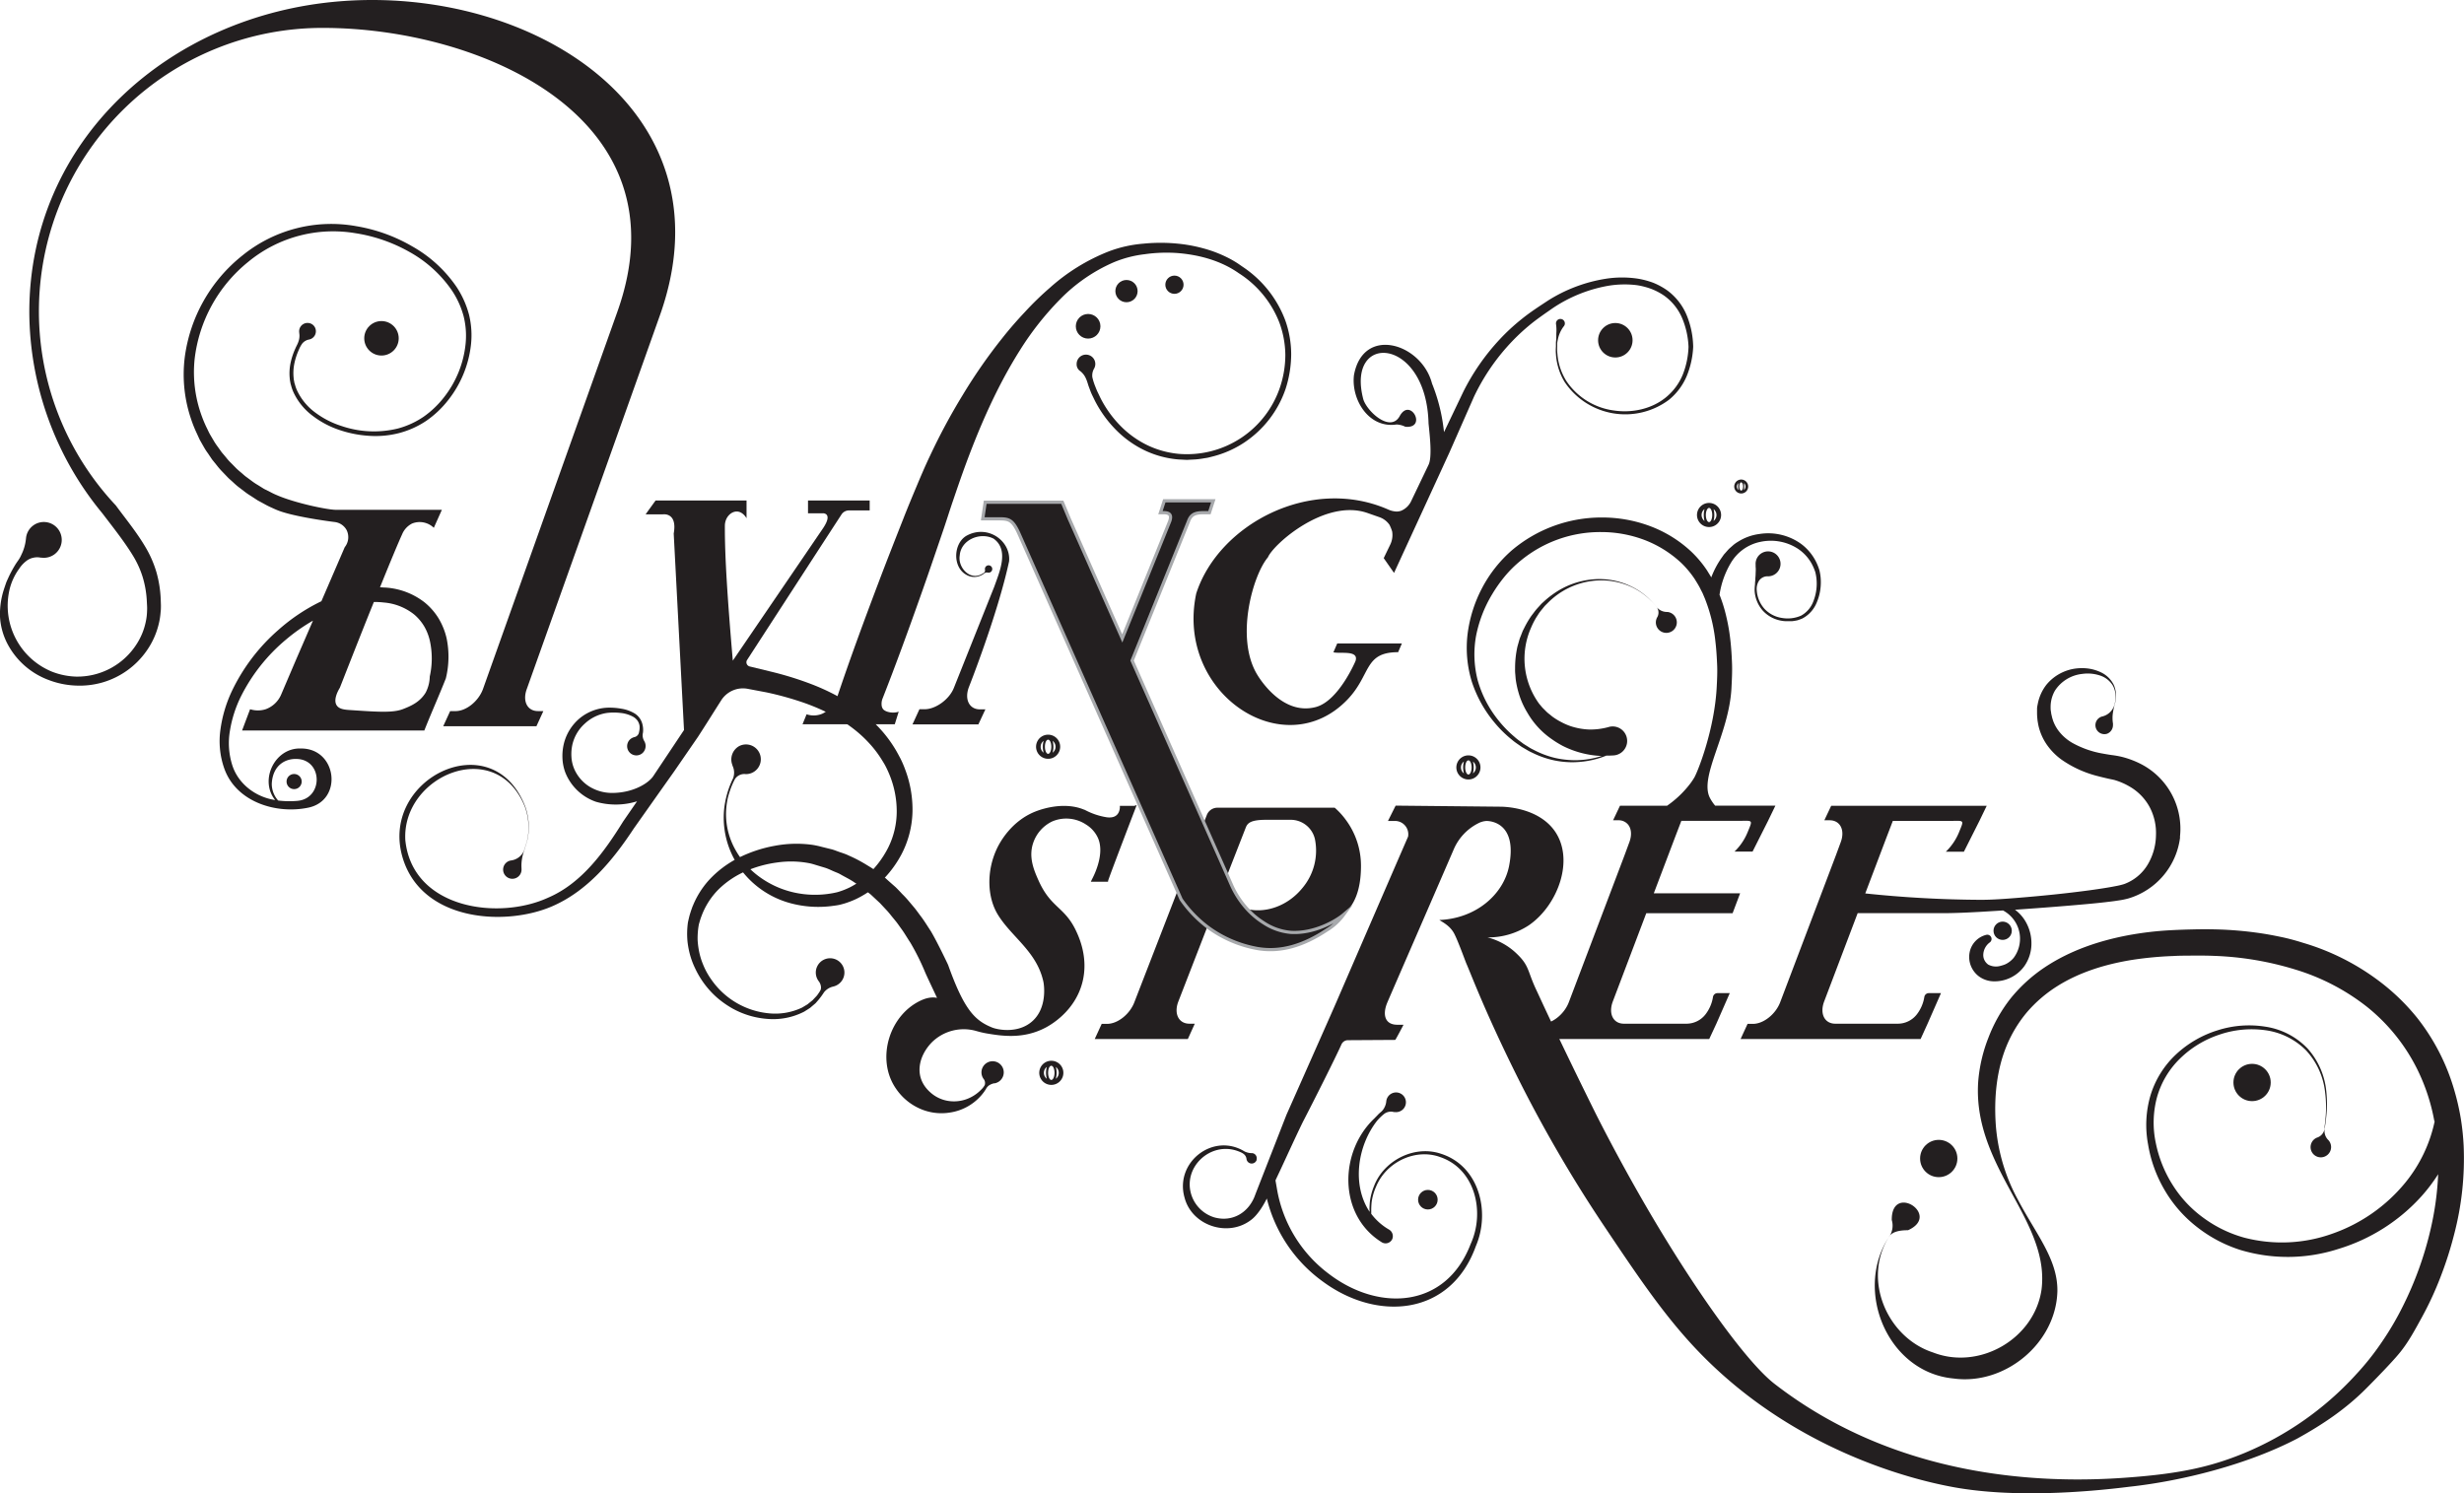 <svg xmlns="http://www.w3.org/2000/svg" viewBox="0 0 770.64 467.1"><path d="M403.83,110.92a35.78,35.78,0,0,1-1.73,10.67,32.85,32.85,0,0,1-13,16.87,32,32,0,0,1-9.88,4.34l-1.31.33c-.44.11-.9.15-1.34.23a27.11,27.11,0,0,1-2.69.35l-2.7.14-2.71-.14a30.51,30.51,0,0,1-10.43-2.82,32.23,32.23,0,0,1-8.82-6.24,36.89,36.89,0,0,1-6.44-8.66c-.43-.79-.8-1.61-1.2-2.42s-.68-1.67-1-2.5-.51-1.73-.9-2.56a5.9,5.9,0,0,0-1.8-2.41l0,0a2.53,2.53,0,0,1-1.15-2.25,2.92,2.92,0,1,1,5.47,1.42,4.32,4.32,0,0,0-.56,2.72,18.7,18.7,0,0,0,.74,2.45c.32.8.61,1.6,1,2.38s.72,1.56,1.13,2.31a35,35,0,0,0,6.09,8.24,30.28,30.28,0,0,0,8.3,5.91,28.89,28.89,0,0,0,9.81,2.69A30.7,30.7,0,0,0,400.38,121,31.94,31.94,0,0,0,402,110.94a30.22,30.22,0,0,0-1.85-10,32.11,32.11,0,0,0-12.75-15.51c-5.58-3.92-12.41-5.75-19.18-6.28a48.44,48.44,0,0,0-10.21.37,36,36,0,0,0-9.74,2.55,52.91,52.91,0,0,0-16.64,11.47,93.09,93.09,0,0,0-12.7,16.11c-7.33,11.63-12.8,24.36-17.5,37.28-1.17,3.24-2.28,6.5-3.39,9.75s-2.17,6.69-3.32,10c-2.27,6.66-4.53,13.32-6.89,19.95-3.78,10.65-7.64,21.28-11.78,31.81a4.49,4.49,0,0,0-.32,2.05,2.36,2.36,0,0,0,.51,1.39c.95,1,3.39,1.3,4.84.72l-1.23,3.94H251l1.27-3.11a6.93,6.93,0,0,0,5-.22,9.83,9.83,0,0,0,3.78-3.38,5.41,5.41,0,0,0,.62-1.28c4.11-12.32,8.62-24.51,13.22-36.66,2.49-6.58,5.07-13.12,7.65-19.67,1.28-3.28,2.63-6.52,4-9.79s2.79-6.64,4.35-9.89a193.44,193.44,0,0,1,10.22-19,165.59,165.59,0,0,1,12.35-17.76c2.24-2.84,4.61-5.56,7.09-8.19A95.89,95.89,0,0,1,328.37,90,61,61,0,0,1,346.88,78.6a39.43,39.43,0,0,1,10.7-2.38,54.63,54.63,0,0,1,10.85,0A47.75,47.75,0,0,1,379,78.49a41.49,41.49,0,0,1,5,2.11c.82.41,1.62.86,2.4,1.34.4.24.78.49,1.17.76l1.08.75A34.69,34.69,0,0,1,402,100.26,31.81,31.81,0,0,1,403.83,110.92Z" fill="#231f20"/><circle cx="340.32" cy="102.06" r="3.85" fill="#231f20"/><circle cx="352.32" cy="91.06" r="3.48" fill="#231f20"/><circle cx="367.32" cy="89.06" r="2.85" fill="#231f20"/><path d="M372,320.21h1.68L371.51,325H342.39l2.18-4.74h1.69c3.34,0,7.17-3.08,8.57-6.89l13.42-34.62,1.16,2.62a37.85,37.85,0,0,0,8.18,8.57l-9.09,23.43C367.1,317.13,368.67,320.21,372,320.21Z" fill="#231f20"/><path d="M529.56,108.44v.06a27.4,27.4,0,0,1-2,9.09,19.27,19.27,0,0,1-5.57,7.46,22.82,22.82,0,0,1-32.65-5.59,19,19,0,0,1-2.71-8.72,13.47,13.47,0,0,1,0-2.29l0-1.15c0-.38.07-.76.09-1.15.06-.76,0-1.55.06-2.33a12.78,12.78,0,0,0-.12-2.44,1.44,1.44,0,0,1,.17-.92,1.39,1.39,0,0,1,2.58.5,1.39,1.39,0,0,1-.27,1.05l-.06.07a9.79,9.79,0,0,0-1.85,4.14c-.08.37-.15.74-.2,1.11l0,1.13a13,13,0,0,0,.07,2.25,18.55,18.55,0,0,0,2.77,8.43,21.23,21.23,0,0,0,14.7,9.23c5.86.92,12.18-.44,16.68-4.26a18,18,0,0,0,5.08-7,25.84,25.84,0,0,0,1.77-8.62,25.75,25.75,0,0,0-2-9,16.64,16.64,0,0,0-5.61-7,19.5,19.5,0,0,0-4-2.11A23.18,23.18,0,0,0,512,89.21a31.08,31.08,0,0,0-9.23.22,45.06,45.06,0,0,0-17.19,7l-1.94,1.35c-.65.45-1.29.91-1.93,1.37-1.28.92-2.54,1.88-3.72,2.88a63.66,63.66,0,0,0-6.71,6.53A66.07,66.07,0,0,0,461,124.1l-7.73,17.55-1.45,3.15-.49,1.08L436,179.21l-3.23-4.63,2-4.14a6.84,6.84,0,0,0,.64-4.19,12,12,0,0,0-.86-2.13,6.43,6.43,0,0,0-3.24-2.39l-3.66-1.28c-13.2-4.57-29.39,9.78-31.09,13.87-4.7,5.52-10.26,25.08-3.44,36.56.88,1.49,8,13,18.37,10.29,7.18-1.85,12.46-14.4,12.46-14.4,1.17-3.56-5-2.18-6.91-2.74l1.19-2.75h20.22L437.28,204c-10.74,0-8.4,7-15.8,14.77-19.86,20.77-54-1.92-47.34-33.15,7-21.64,35.76-36.87,60-26.26a6.88,6.88,0,0,0,2.18.61,4,4,0,0,0,1.95-.23,6,6,0,0,0,3.05-2.92l5.47-11.43c1.18-2.42.38-9.14,0-12.95-.66-27.24-26-28.69-20.39-7.49,1.23,3.83,8.45,10.43,11.36,5.23,3.33-6.14,8.73,3.94,1.77,3.31a6.71,6.71,0,0,0-2.74-.71c-8.7,1.3-14.22-7.76-13.33-15.41,2.83-15.63,21.14-10,24.41,2.57a55.46,55.46,0,0,1,3.32,11.94c.17,1.09.32,2.19.44,3.29l6.06-12.68a69.57,69.57,0,0,1,11.18-16.14,63.14,63.14,0,0,1,7.2-6.67c2.56-2.07,5.27-3.8,8-5.61a47.67,47.67,0,0,1,18.31-6.9,33.12,33.12,0,0,1,9.89,0,25.52,25.52,0,0,1,4.83,1.29,21.73,21.73,0,0,1,4.41,2.42,18.42,18.42,0,0,1,6.08,7.87A27.29,27.29,0,0,1,529.56,108.44Z" fill="#231f20"/><path d="M767.53,386.22a115.14,115.14,0,0,1-4.21,13.16,101.89,101.89,0,0,1-5.77,12.51c-2.2,4-4.38,8.16-7.37,11.69-2,2.41-6.69,7.29-9.95,10.55-6.48,6.56-13.8,11.47-21.76,15.86-15.42,8.06-35.84,13.24-52.39,15.05-14.05,1.78-36.42,3.47-54.72.21-7.44-1.33-43.16-8.33-73.78-36.3-14-12.77-23.19-26.52-36.59-46.52a425.33,425.33,0,0,1-26.52-45.78c-10.05-20.23-14.22-31.55-15.85-35.25-.42-1-2.45-6.67-3.71-9.19s-3.46-3.6-4.74-4.44c11.5-.47,20-8,21.78-16.75,2.93-14.66-7.09-14.22-7.09-14.22a6.35,6.35,0,0,0-2.61.77,16.31,16.31,0,0,0-7.64,8.25c-6.78,15.71-20.69,47.64-20.69,47.72-1.63,3.81-.8,7,3.1,7h1.91s0,0,0,.06-2.47,4.68-2.54,4.68l-14.84.09a2.22,2.22,0,0,0-2,1.32c-1.91,4.26-8.66,17.69-12.1,24.31-2.48,5.11-4.9,10.47-7.31,15.62,0,0-1.22,2.57-1.22,2.62l.4,2.28a41.89,41.89,0,0,0,16.29,26.94c15.72,12,36.66,10.78,44.36-9.36,4.51-9.88,1.51-23.41-9.54-27.17-7.4-2.72-16.09,1.22-19.56,8.19-.22.4-.38.83-.57,1.25A17.45,17.45,0,0,0,429,376a24.68,24.68,0,0,0-.13,2.86s0,.62,0,.82a18.64,18.64,0,0,0,5.56,4.93,2.38,2.38,0,0,1,1,3,2.29,2.29,0,0,1-3.22,1c-13.73-8.43-13.44-28.38-2.3-38.83.34-.37.71-.72,1.05-1.09s.73-.69,1.09-1a4.2,4.2,0,0,0,.94-1.26,5.13,5.13,0,0,0,.58-1.94,3.08,3.08,0,1,1,2.77,3.37l-.3,0-.35-.07a3.47,3.47,0,0,0-2.92.75,17.09,17.09,0,0,0-2.05,2c-6.14,7.81-8,20.06-2.35,28.53l-.05-.95c0-.47.08-1.67.11-2.12a19.21,19.21,0,0,1,1.23-4.8c.18-.43.34-.88.55-1.3,3.51-7.41,12.61-11.68,20.49-9,11.94,3.82,15.49,18.2,10.88,28.9-7.84,21.81-30.72,23.68-47.82,11.09a45.35,45.35,0,0,1-17.55-26h0c-.66,1.41-2.73,5.16-5.06,6.8-7.21,5.41-18.43,1.64-20.68-7.11-3.11-11,8.91-20.43,18.76-14.42a5.32,5.32,0,0,0,2.12.54,1.57,1.57,0,0,1,1.67,1.24,1.63,1.63,0,0,1,0,.76.75.75,0,0,1,0,.16.77.77,0,0,1-.07.16,1.63,1.63,0,0,1-3.09-.48c-.19-1.51-1.46-2-2.66-2.46-8.59-3.19-17.48,5.09-14.53,13.84a10.87,10.87,0,0,0,7.07,6.86c5.8,1.65,11-1.6,12.89-7.19l4.18-10.7.53-1.36h0l.16-.4h0l4.84-12.4s14.47-32.58,15.57-35.16c0,0,16.65-38.46,22.48-51.88A4.16,4.16,0,0,0,436,256.8h-1.9L436.5,252l32.73.33c1.58,0,11.73.32,16.91,7.45,6.5,9,1.08,23.46-8,29.66a23.07,23.07,0,0,1-12.89,3.78,20.45,20.45,0,0,1,8.55,4.56c4.69,4.27,3.73,5.66,6.78,12.05.49,1,6.07,13.42,18.33,38.17,0,0,6.57,13.25,15.78,29.11,14.8,25.49,31.28,48.77,40.34,55.78,38,29.41,83.05,31.41,110.68,29.26,16.5-1.22,26-3.43,36.12-7.59a98.15,98.15,0,0,0,34.81-24.37l.17-.19a82.25,82.25,0,0,0,8.05-10.09,92,92,0,0,0,6.56-11.13,108.07,108.07,0,0,0,8.78-24.29,93.54,93.54,0,0,0,2.36-17.2,52.1,52.1,0,0,1-5.15,6.82,57.32,57.32,0,0,1-26.07,16.56,51.52,51.52,0,0,1-30.58.34,43.18,43.18,0,0,1-13.64-7.21A40.33,40.33,0,0,1,677,372.24a41.54,41.54,0,0,1-5.18-14.34,32.9,32.9,0,0,1,.75-15.21,29.18,29.18,0,0,1,8-12.87,33.62,33.62,0,0,1,13-7.54,32.34,32.34,0,0,1,14.94-1.14A22.9,22.9,0,0,1,721.74,328a23.48,23.48,0,0,1,5.85,13.54,36.18,36.18,0,0,1,0,7.43c-.12,1.23-.26,2.46-.48,3.67l-.06.31H727l0-.31c.19-1.22.3-2.45.4-3.68a36.31,36.31,0,0,0-.21-7.37,22.87,22.87,0,0,0-6-13.09,22.06,22.06,0,0,0-12.83-6.27,31.14,31.14,0,0,0-14.33,1.44,31.92,31.92,0,0,0-12.24,7.48,27.13,27.13,0,0,0-7.2,12.18,30.65,30.65,0,0,0-.35,14.16,39,39,0,0,0,5.31,13.21,37,37,0,0,0,9.68,10.3,39.22,39.22,0,0,0,12.66,6.13,46.73,46.73,0,0,0,27.8-1.32,51.4,51.4,0,0,0,22.65-15.95,45,45,0,0,0,9.1-19h0c0-.07,0-.13,0-.2a0,0,0,0,1-.08,0,61.16,61.16,0,0,0-5.34-16.2,58.08,58.08,0,0,0-15.79-19.58,68.17,68.17,0,0,0-22.45-11.64A97.73,97.73,0,0,0,692.63,299c-2.15-.09-4.28-.11-6.45-.09s-4.34,0-6.49.13a110.59,110.59,0,0,0-12.77,1.2c-8.38,1.34-16.6,3.86-23.6,8.3a42.1,42.1,0,0,0-9.3,8A40.42,40.42,0,0,0,627.64,327c-3.17,7.61-4,16.18-3.46,24.51a57.76,57.76,0,0,0,7,23.86c5.58,10.63,12.38,18.48,12.29,28.41-.35,16.32-16.36,29.63-32.5,27.41-20.56-1.93-31.17-27.39-20.24-44.2h0c-8.27,13.22-.55,31.37,13.85,36.06,14.53,5.66,31.75-4.28,33.94-19.75,1.2-9.78-3.07-18.53-8-27.63-6-11.1-12.84-22.73-11.81-37.43a47.45,47.45,0,0,1,3.17-13.6,46.88,46.88,0,0,1,7-12.39,48.14,48.14,0,0,1,10.6-9.65c8-5.33,17.07-8.35,26.15-10.06a102.54,102.54,0,0,1,13.69-1.59c2.27-.12,4.55-.19,6.75-.24s4.55-.06,6.84,0a114.66,114.66,0,0,1,13.81,1.16c2.3.33,4.59.77,6.88,1.25s4.55,1.11,6.8,1.82a74.37,74.37,0,0,1,25.27,13.16A66.87,66.87,0,0,1,756,318.39a66.13,66.13,0,0,1,11.63,22.71,0,0,0,0,1,0,0h0l0,0a75.15,75.15,0,0,1,2,8.72,77.12,77.12,0,0,1,.9,8.53A93.5,93.5,0,0,1,767.53,386.22Z" fill="#231f20"/><circle cx="446.58" cy="375.26" r="3.06" fill="#231f20"/><circle cx="606.36" cy="362.38" r="5.83" fill="#231f20"/><circle cx="704.36" cy="338.6" r="5.83" fill="#231f20"/><circle cx="626.35" cy="291.14" r="2.86" fill="#231f20"/><path d="M459.26,236.28a3.77,3.77,0,1,0,3.77,3.77A3.77,3.77,0,0,0,459.26,236.28Zm0,1.56c.56,0,1,1,1,2.21s-.46,2.22-1,2.22-1-1-1-2.22S458.69,237.84,459.26,237.84Zm-2.33,2.21a2.27,2.27,0,0,1,.92-1.84,6.56,6.56,0,0,0-.24,1.84,7,7,0,0,0,.24,1.86A2.32,2.32,0,0,1,456.93,240.05Zm3.74,1.85a6.58,6.58,0,0,0,.24-1.85,7,7,0,0,0-.23-1.84,2.33,2.33,0,0,1,0,3.69Z" fill="#231f20"/><path d="M534.52,157.32a3.77,3.77,0,1,0,3.77,3.77A3.77,3.77,0,0,0,534.52,157.32Zm0,1.56c.56,0,1,1,1,2.21s-.46,2.22-1,2.22-1-1-1-2.22S534,158.88,534.52,158.88Zm-2.33,2.21a2.27,2.27,0,0,1,.92-1.84,6.56,6.56,0,0,0-.24,1.84,7,7,0,0,0,.24,1.86A2.32,2.32,0,0,1,532.19,161.09Zm3.74,1.85a6.58,6.58,0,0,0,.24-1.85,7,7,0,0,0-.23-1.84,2.33,2.33,0,0,1,0,3.69Z" fill="#231f20"/><path d="M544.58,150a2.18,2.18,0,1,0,2.18,2.18A2.19,2.19,0,0,0,544.58,150Zm0,.9c.32,0,.59.58.59,1.28s-.27,1.28-.59,1.28-.59-.57-.59-1.28S544.25,150.86,544.58,150.86Zm-1.35,1.28a1.3,1.3,0,0,1,.53-1.06,3.83,3.83,0,0,0-.14,1.06,4.48,4.48,0,0,0,.14,1.08A1.37,1.37,0,0,1,543.23,152.14Zm2.16,1.07a3.91,3.91,0,0,0,.14-1.07,4.27,4.27,0,0,0-.13-1.06,1.34,1.34,0,0,1,0,2.13Z" fill="#231f20"/><path d="M728,361.19a3.2,3.2,0,1,1-3.35-5.34,3.45,3.45,0,0,0,2.41-2.94h.05a3.94,3.94,0,0,0,1.14,3.74h0A3.2,3.2,0,0,1,728,361.19Z" fill="#231f20"/><path d="M596.76,384.81c-2.53,0-5.06.4-6,2.17h0a6.12,6.12,0,0,0,.91-5.35C591.53,369.86,607.29,380.08,596.76,384.81Z" fill="#231f20"/><path d="M681.85,261.86A22.85,22.85,0,0,1,665.78,281a23.07,23.07,0,0,1-3.13.65c-1,.16-1.94.29-2.91.4-1.92.24-3.83.44-5.74.62-7.64.72-15.26,1.29-22.89,1.83l-.9.06a12.16,12.16,0,0,1,3.48,4,13.53,13.53,0,0,1,1.66,6.74,12.26,12.26,0,0,1-2.2,6.88,11.5,11.5,0,0,1-9.91,4.77,8.16,8.16,0,0,1-4-1.32,7.6,7.6,0,0,1-2.76-3.35A7.49,7.49,0,0,1,616,298a7,7,0,0,1,5.3-5.6,1.33,1.33,0,0,1,1.06,2.36l-.17.13a5,5,0,0,0-1.9,3.71,3.59,3.59,0,0,0,.39,1.78,3.81,3.81,0,0,0,1.14,1.33,5.15,5.15,0,0,0,4,.37,11.11,11.11,0,0,0,1.15-.36,6,6,0,0,0,1-.52,7.75,7.75,0,0,0,1.81-1.57,10,10,0,0,0-2.06-14.05,10.12,10.12,0,0,0-1.25-.79l-6.84.42c-3.79.21-7.66.4-11.55.43H581L570.5,313.32c-1.4,3.81.17,6.89,3.5,6.89h19.54a7.53,7.53,0,0,0,5.91-2.84,12,12,0,0,0,2.41-5.56,1.42,1.42,0,0,1,1.41-1.16h3.79l-4.19,9.56L600.69,325h-56.3l2.18-4.74h1.69c3.33,0,7.17-3.08,8.56-6.89l17.34-45.74,1.56-4.23c1.38-3.76-.18-6.82-3.48-6.82h-1.66l2.15-4.54h48.64l-2.3,4.76-4.84,9.61h-5.65a17.89,17.89,0,0,0,4.09-6l.25-.63c1.48-3.52,1.18-3-3.23-3H592l-1.27,3.32-.58,1.51-6.77,17.85a356.18,356.18,0,0,0,36.17,2c3.79,0,7.54-.3,11.33-.6,7.58-.61,15.16-1.37,22.67-2.38,1.87-.26,3.74-.53,5.59-.84.93-.15,1.84-.32,2.74-.5a21.49,21.49,0,0,0,2.45-.6,14.33,14.33,0,0,0,7.42-6.16,18.48,18.48,0,0,0,2.55-9.1,17.35,17.35,0,0,0-2-8.87A16.4,16.4,0,0,0,666,246a20.74,20.74,0,0,0-4.4-1.93c-.43-.16-1.53-.34-2.46-.56s-2-.46-2.94-.72a34.26,34.26,0,0,1-11.48-5.21,19.58,19.58,0,0,1-4.65-4.78,17,17,0,0,1-2.6-6.19c-.09-.54-.2-1.08-.25-1.63s-.1-1.07-.11-1.62,0-1.1,0-1.66.15-1.13.25-1.67a14,14,0,0,1,2.75-5.94A14.24,14.24,0,0,1,651.18,209a13.43,13.43,0,0,1,5.86,1.28,8.45,8.45,0,0,1,4.13,4.1,8.7,8.7,0,0,1,.31,5.65,22.25,22.25,0,0,0-.63,2.84,10.93,10.93,0,0,0,0,3.44,3.73,3.73,0,0,1,0,.47,2.88,2.88,0,0,1-1.85,2.74,2.81,2.81,0,1,1-1.59-5.39,5.2,5.2,0,0,0,4-4.1,7.63,7.63,0,0,0-.56-5.52,7.33,7.33,0,0,0-4.27-3.28,12.13,12.13,0,0,0-5.35-.43,11.63,11.63,0,0,0-8.51,5.2,10.16,10.16,0,0,0-1.36,4.61,11.6,11.6,0,0,0,0,1.18c0,.39.11.81.15,1.2s.17.81.25,1.21.23.78.34,1.17a12.09,12.09,0,0,0,2.37,4,14.45,14.45,0,0,0,3.67,3,30,30,0,0,0,9.6,3.36c.87.16,1.75.31,2.65.44a29,29,0,0,1,3.15.55,28.27,28.27,0,0,1,6.18,2.33,22.77,22.77,0,0,1,12.07,22.82Z" fill="#231f20"/><path d="M569.48,181.87a16.18,16.18,0,0,1-1.27,6.58,9.74,9.74,0,0,1-4.48,5,14.72,14.72,0,0,1-1.61.59,16.3,16.3,0,0,1-1.68.27c-.55,0-1.12,0-1.67,0s-1.12-.05-1.67-.16a10.19,10.19,0,0,1-5.81-3.19,10.3,10.3,0,0,1-2.51-6.12,13.49,13.49,0,0,1,.07-1.68,7.91,7.91,0,0,0,.06-.84c0-.29.07-.57.07-.87,0-.6.1-1.2.11-1.89s.1-1.38,0-2.3l0-.61a3.9,3.9,0,1,1,4.16,3.61h-.33a3.23,3.23,0,0,0-2.85,1.52,4.79,4.79,0,0,0-.62,3,9.63,9.63,0,0,0,2.4,5.65,9.34,9.34,0,0,0,5.39,2.85,10.43,10.43,0,0,0,6.07-.71,8.48,8.48,0,0,0,3.87-4.57,15,15,0,0,0,1-6.12,14,14,0,0,0-.45-3,16,16,0,0,0-1.24-2.79,13.47,13.47,0,0,0-4.16-4.43,15.56,15.56,0,0,0-11.65-2.19,14,14,0,0,0-9.38,6.68,27.25,27.25,0,0,0-3.5,9.89,47,47,0,0,1,2.07,6.62,59.89,59.89,0,0,1,1.31,7.49c.29,2.5.44,5,.53,7.49s-.05,5.08-.18,7.62c-.77,14.58-10.31,27.84-6.66,34.47a13.43,13.43,0,0,0,1.56,2.28h18.84l-2.3,4.76-4.84,9.61h-5.65a17.71,17.71,0,0,0,4.08-6l.26-.63c1.33-3.18,1.22-3.05-2.06-3h-18.9l-1.27,3.32-.58,1.51-6.77,17.85h27l-2.35,6.22h-27l-10.49,27.67c-1.4,3.81.17,6.89,3.5,6.89h19.54a7.53,7.53,0,0,0,5.91-2.84,12,12,0,0,0,2.41-5.56,1.42,1.42,0,0,1,1.41-1.16H541l-4.19,9.56L534.58,325h-56.3l2.18-4.74h1.69c3.33,0,7.17-3.08,8.56-6.89l17.34-45.74,1.56-4.23c.83-2.26.6-4.26-.44-5.5a3.78,3.78,0,0,0-3-1.32h-1.66l2.15-4.54h14.72a32.09,32.09,0,0,0,7.19-6.84,21,21,0,0,0,1.35-2c1.14-2,6.31-15,7-28.3.12-2.35.24-4.7.13-7-.07-1.65-.16-3.27-.3-4.87-.06-.76-.14-1.52-.23-2.27a51.06,51.06,0,0,0-3.17-13.19,3.42,3.42,0,0,0-.13-.34l-.67-1.58c-.24-.52-.52-1-.77-1.53-.49-1-1.14-2-1.71-2.94a30.11,30.11,0,0,0-4.31-5.16,35.28,35.28,0,0,0-11.45-7.13,38.2,38.2,0,0,0-13.41-2.46,39.08,39.08,0,0,0-25.37,9,36.43,36.43,0,0,0-4.87,4.83,44.91,44.91,0,0,0-4,5.67,40.07,40.07,0,0,0-5,12.94,32.51,32.51,0,0,0,.5,13.91,35.08,35.08,0,0,0,6.5,12.55,35.59,35.59,0,0,0,5,5.14c.88.82,1.88,1.47,2.83,2.2l1.52.95a12.68,12.68,0,0,0,1.56.88,28.61,28.61,0,0,0,6.7,2.56,26.53,26.53,0,0,0,3.55.58,25.53,25.53,0,0,0,3.61.14,27.55,27.55,0,0,0,7.52-1.31,29.61,29.61,0,0,1-12.24-3.18,30.51,30.51,0,0,1-3.34-2.06,25.46,25.46,0,0,1-7.69-8.34,25.54,25.54,0,0,1-2.87-6.71,28.41,28.41,0,0,1-.73-3.51c-.08-.59-.1-1.19-.16-1.77a13.09,13.09,0,0,1-.06-1.77,30.61,30.61,0,0,1,.74-6.91l.47-1.66.24-.82.32-.8.62-1.59.77-1.52a29.19,29.19,0,0,1,1.73-2.9c.31-.47.68-.9,1-1.34a16.56,16.56,0,0,1,1.05-1.3l1.13-1.24c.37-.41.81-.76,1.21-1.14a27.12,27.12,0,0,1,2.6-2.07A25.1,25.1,0,0,1,498,181.24a22.85,22.85,0,0,1,12.55,2.37,21.57,21.57,0,0,1,5.24,3.69,23.18,23.18,0,0,1,2.17,2.37,4.14,4.14,0,0,0,3.35,1.75l.2,0a3.28,3.28,0,1,1-3.61,2.92,3.67,3.67,0,0,1,.34-1.14,2.9,2.9,0,0,0-.29-3.54,20.22,20.22,0,0,0-2.19-2.34,21.82,21.82,0,0,0-5.27-3.61,22.37,22.37,0,0,0-12.44-2,23.74,23.74,0,0,0-14,6.92c-.37.38-.77.73-1.1,1.14l-1,1.23a12,12,0,0,0-.92,1.29c-.28.45-.59.88-.84,1.34a25.71,25.71,0,0,0-1.39,2.84,23.93,23.93,0,0,0,2.59,23.67l1,1.19,1.08,1.08a8.41,8.41,0,0,0,1.14,1c.4.31.77.66,1.19.94a20.69,20.69,0,0,0,2.59,1.56,19.08,19.08,0,0,0,2.75,1.2,21,21,0,0,0,5.85,1.08,21.19,21.19,0,0,0,5.84-.7l.39-.11a4.53,4.53,0,0,1,5.54,3.23,4.61,4.61,0,0,1,.1,1.84,2.59,2.59,0,0,1-.09.42,4.52,4.52,0,0,1-3.24,3.28,4.19,4.19,0,0,1-.85.14c-.77.05-1.54.07-2.3.07a28.09,28.09,0,0,1-8.82,2,25.54,25.54,0,0,1-3.71,0,26.9,26.9,0,0,1-3.68-.5,29,29,0,0,1-7-2.44,14.41,14.41,0,0,1-1.65-.87l-1.61-.94c-1-.72-2.07-1.38-3-2.19a37.36,37.36,0,0,1-5.32-5.2,38.69,38.69,0,0,1-7.27-13,36.19,36.19,0,0,1-1.32-14.89A42.19,42.19,0,0,1,463.5,184a41,41,0,0,1,9.34-11.86,43.38,43.38,0,0,1,28-10.27,42.82,42.82,0,0,1,15,2.61,38.82,38.82,0,0,1,13.05,8,34.55,34.55,0,0,1,5,5.94c.44.73.91,1.45,1.33,2.18a27.29,27.29,0,0,1,3.39-6.34l.5-.72c.18-.23.39-.44.58-.66.39-.44.76-.89,1.18-1.3l1.33-1.17a11.54,11.54,0,0,1,1.46-1,16.29,16.29,0,0,1,6.56-2.37,17.6,17.6,0,0,1,13.08,3.08,15.68,15.68,0,0,1,4.45,5.14,16.47,16.47,0,0,1,1.3,3.17A14.9,14.9,0,0,1,569.48,181.87Z" fill="#231f20"/><path d="M354.88,252.43s-8.61,22.44-8.67,23h-4.46c.12-.27,4.46-7.85,2-13.44a9.94,9.94,0,0,0-3.85-4.37,11.55,11.55,0,0,0-11-1,11.88,11.88,0,0,0-6.14,7c-1.53,4.61.31,8.83,1.77,12.08,3.91,8.64,8.2,8.17,11.71,15.7.88,1.89,3.93,8.43,1.85,16.07-2.34,8.6-9.57,12.73-11.11,13.56-7,3.75-13.74,2.62-18.37,1.85a30.84,30.84,0,0,1-3.11-.73,14.57,14.57,0,0,0-14.34,3.64c-4.34,4.47-5.93,11.33-.42,16.2a11.25,11.25,0,0,0,6.16,2.8,11.94,11.94,0,0,0,7.18-1.37,12.52,12.52,0,0,0,3.07-2.33,6,6,0,0,0,1.19-1.55,2.46,2.46,0,0,0-.44-2.32,3.11,3.11,0,1,1,4.34.76,3.29,3.29,0,0,1-1.14.5l-.22,0a4.83,4.83,0,0,0-1.41.51,3.08,3.08,0,0,0-.87.67,3.26,3.26,0,0,0-.57.82l-.56.84a15.69,15.69,0,0,1-10.5,6.32,16.19,16.19,0,0,1-9-1.15,17.22,17.22,0,0,1-7.47-6.23c-6.25-9.09-1.92-23,8.26-27.23,1.37-.57,3.44-1,5-.25h0c-.53-1.25-3.32-7.07-4-8.63a75,75,0,0,0-4.72-9.5c-1-1.48-1.83-3-2.9-4.43-.52-.71-1-1.43-1.55-2.13L279,286.15a23.47,23.47,0,0,0-1.72-2l-1.79-1.92h0l-1.91-1.78-.95-.89h0l-1-.8-2-1.61h0l-2.16-1.42c-1.42-1-3-1.73-4.48-2.59-.75-.43-1.57-.69-2.36-1.05s-1.56-.72-2.41-1l-2.53-.76c-.85-.26-1.69-.53-2.46-.68a30.84,30.84,0,0,0-10.13-.25,37.12,37.12,0,0,0-10,2.75,28.57,28.57,0,0,0-8.56,5.71,23.66,23.66,0,0,0-5.53,8.67c-.33.82-.53,1.64-.78,2.46h0a20.82,20.82,0,0,0-.34,2.53,22.86,22.86,0,0,0-.07,2.62h0a25.4,25.4,0,0,0,.29,2.61,22.61,22.61,0,0,0,1.45,5.12,23,23,0,0,0,2.58,4.71,25.13,25.13,0,0,0,18.23,10.75A20,20,0,0,0,251,315.52h0l1.19-.71c.19-.12.4-.23.59-.36l.53-.43,1.08-.87h0l.94-1a6.11,6.11,0,0,0,.88-1.08,10.05,10.05,0,0,0,.74-1.17,2.52,2.52,0,0,0,.16-1.46,3.73,3.73,0,0,0-.73-1.72,4.1,4.1,0,1,1,5.74.75,4.17,4.17,0,0,1-1.36.69l-.34.09a5.5,5.5,0,0,0-3,1.91,23.89,23.89,0,0,1-1.68,2.31l-.94,1.08h0l-1.1.93-.54.47-.6.39-1.22.77h0a20.82,20.82,0,0,1-11.1,2.24,26.13,26.13,0,0,1-10.92-3.2,29.77,29.77,0,0,1-4.7-3.28,27.54,27.54,0,0,1-6.87-9.13,24.35,24.35,0,0,1-1.89-5.46,27.25,27.25,0,0,1-.47-2.87h0a25.65,25.65,0,0,1-.1-2.91,26.49,26.49,0,0,1,.24-2.93h0c.22-.95.41-1.92.72-2.84a26.84,26.84,0,0,1,5.71-10.13,31.84,31.84,0,0,1,9.32-7,41.2,41.2,0,0,1,11.06-3.66,36,36,0,0,1,11.77-.29,28.37,28.37,0,0,1,2.89.63l2.83.7c.94.22,1.84.63,2.77.94s1.87.62,2.74,1.05a43.72,43.72,0,0,1,5.22,2.71c.83.51,1.67,1,2.49,1.55h0l2.36,1.75,1.17.88h0l1.1,1,2.2,1.94h0c.69.68,1.36,1.39,2,2.08a28.68,28.68,0,0,1,2,2.15l1.88,2.23c.61.76,1.17,1.55,1.75,2.33,1.2,1.53,2.18,3.2,3.26,4.81h0c2,3.33,5.38,10.47,5.41,10.55h0c5,14,8.38,17.55,14,19.81,1.89.76,8.35,2,12.89-2,4.9-4.3,3.87-11.61,3.63-12.74-2.07-9.55-9.92-14.07-14.22-21-3.4-5.45-3.6-13.6-.3-20.52.66-1.37,4.3-8.67,12.45-11.56,1.33-.47,8.51-3,14.74-.14A22.12,22.12,0,0,0,346,256c4.77.7,4.63-3.56,4.63-3.56h4.22Z" fill="#231f20" stroke="#231f20" stroke-miterlimit="10" stroke-width="0.75"/><path d="M328.81,331.81a3.77,3.77,0,1,0,3.77,3.77A3.77,3.77,0,0,0,328.81,331.81Zm0,1.56c.56,0,1,1,1,2.21s-.46,2.22-1,2.22-1-1-1-2.22S328.24,333.37,328.81,333.37Zm-2.33,2.21a2.27,2.27,0,0,1,.92-1.84,6.56,6.56,0,0,0-.24,1.84,7,7,0,0,0,.24,1.86A2.32,2.32,0,0,1,326.48,335.58Zm3.74,1.85a6.58,6.58,0,0,0,.24-1.85,7,7,0,0,0-.23-1.84,2.33,2.33,0,0,1,0,3.69Z" fill="#231f20"/><path d="M327.81,229.81a3.77,3.77,0,1,0,3.77,3.77A3.77,3.77,0,0,0,327.81,229.81Zm0,1.56c.56,0,1,1,1,2.21s-.46,2.22-1,2.22-1-1-1-2.22S327.24,231.37,327.81,231.37Zm-2.33,2.21a2.27,2.27,0,0,1,.92-1.84,6.56,6.56,0,0,0-.24,1.84,7,7,0,0,0,.24,1.86A2.32,2.32,0,0,1,325.48,233.58Zm3.74,1.85a6.58,6.58,0,0,0,.24-1.85,7,7,0,0,0-.23-1.84,2.33,2.33,0,0,1,0,3.69Z" fill="#231f20"/><path d="M315.61,175.5v.06C312,192.32,303,215,303,215c-1.4,3.81.17,6.89,3.5,6.89h1.69L306,226.58H285.39l2.18-4.74h1.69c3.34,0,7.76-3.08,9.16-6.89L311,183.43c1.56-4.47,4.71-11.4-.23-14.93-4.14-2.17-10.25.27-10.61,5.3-.62,3.64,3.17,7.9,6.9,5.77.43-.3,1.15-.41,1-1.37a1.15,1.15,0,1,1,.9.91c-1-.16-1.2.42-1.75.67a4.87,4.87,0,0,1-5,0c-4.38-2.43-4-9.77,0-12.16C308.83,163.9,316.15,169.13,315.61,175.5Z" fill="#231f20"/><path d="M285.39,254a30.32,30.32,0,0,1-3.48,13.3,34.22,34.22,0,0,1-8.64,10.47,28.82,28.82,0,0,1-5.86,3.6,28.4,28.4,0,0,1-3.22,1.22c-.56.16-1.15.34-1.72.46s-1.15.2-1.7.27a33.49,33.49,0,0,1-13.37-.75,28.76,28.76,0,0,1-11.75-6.28,27.76,27.76,0,0,1-7.49-10.78,27.11,27.11,0,0,1-1.64-12.77,30,30,0,0,1,1.48-6.27,32.14,32.14,0,0,1,1.27-3,5,5,0,0,0-.19-4l0-.12a4.77,4.77,0,0,1,2.16-6,4.64,4.64,0,1,1,2,8.79,3.51,3.51,0,0,0-3.38,1.55,26.4,26.4,0,0,0-1.29,2.88,29.23,29.23,0,0,0-.93,3,25.28,25.28,0,0,0-.48,3.12,22.69,22.69,0,0,0,2.33,12.15,26.21,26.21,0,0,0,7.87,9.31,29.22,29.22,0,0,0,10.91,5,30.29,30.29,0,0,0,12,.26c.36-.06.69-.13,1-.2a8.44,8.44,0,0,0,1-.25,23.61,23.61,0,0,0,3.47-1.37,24.34,24.34,0,0,0,4.88-3.24,30.47,30.47,0,0,0,7.22-9.32,25.42,25.42,0,0,0,2.62-11.25,30.25,30.25,0,0,0-2.27-11.46c-.37-.91-.78-1.8-1.22-2.65s-1-1.72-1.51-2.53a33.49,33.49,0,0,0-3.62-4.67c-5.34-5.86-12.57-9.86-20.23-12.58a98.82,98.82,0,0,0-11.89-3.32L234,215.49a8.05,8.05,0,0,0-8.43,3.56c-2.51,3.95-4.91,7.8-7.24,11.39l-7.45,10.82-3.65,5.15-9,12.74c-6.49,9.85-14.44,19.57-25.61,24.37-14.52,6.25-40.08,4.69-46.45-14.47-8.38-25.19,28-43.28,38.14-16.66a19.4,19.4,0,0,1,.83,9.35c-.06.41-.17.91-.29,1.39l-.86,2.8c0,.12-.09.24-.13.35a14.16,14.16,0,0,0-.6,2.39,12.63,12.63,0,0,0-.15,2.92l0,.21a2.88,2.88,0,1,1-3.26-2.65,5.12,5.12,0,0,0,3.95-2.88c.05-.1.09-.22.14-.34l.87-2.79c.11-.49.21-1,.28-1.41a19.21,19.21,0,0,0-.9-9.3c-8.95-22.39-38.56-9.89-37.42,10.37,2.19,21.41,29,25.18,44.64,18,10.54-4.5,17.63-14.4,23.49-23.85l4.34-6.3a22.51,22.51,0,0,1-12.8.16,15.88,15.88,0,0,1-9.63-9.17,14.26,14.26,0,0,1-.9-4.64,16.2,16.2,0,0,1,.51-4.64,15.06,15.06,0,0,1,4.95-7.73,14.67,14.67,0,0,1,8.44-3.26,20.57,20.57,0,0,1,4.45.3,11.65,11.65,0,0,1,4.24,1.5A5.54,5.54,0,0,1,201,226.9a6.92,6.92,0,0,1,.09,2.31,3.45,3.45,0,0,0,.38,2.55l.08.14a3,3,0,0,1-.61,3.67,2.89,2.89,0,1,1-3.27-4.72,3.57,3.57,0,0,1,.68-.27,1.86,1.86,0,0,0,1.52-1.58,6.07,6.07,0,0,0,.16-1.94,3.93,3.93,0,0,0-.72-1.75,4.5,4.5,0,0,0-1.48-1.21A10.41,10.41,0,0,0,194,223a18.12,18.12,0,0,0-4.1,0,12.89,12.89,0,0,0-7,3.35A12.6,12.6,0,0,0,179,233a13.69,13.69,0,0,0-.27,3.84,11.12,11.12,0,0,0,.86,3.67,12.26,12.26,0,0,0,4.88,5.61,13.59,13.59,0,0,0,7.13,1.91c6.47-.06,11.39-3.06,12.86-5.48l9.47-14.2-3.22-61.46c1.22-6.78-3.44-6-3.44-6h-5.34c1-1.45,2.08-2.89,3.11-4.34h28.45v5.56c-.05-.1-1.16-2.06-3-2.11s-3.76,1.81-3.78,4.44c-.05,9.83.87,23.35,2.48,42.21l28.26-41.47c3.15-4.74-.07-4.63-.07-4.63h-4.67v-4H272v3.11h-6.49a2.78,2.78,0,0,0-2.32,1.26c-5.21,8-17.37,26.76-29.52,45.5a1.35,1.35,0,0,0,.81,2.05l6.71,1.63a103.07,103.07,0,0,1,12.58,3.9,67.77,67.77,0,0,1,12,6A47.51,47.51,0,0,1,276,228.81a39.87,39.87,0,0,1,4,5.52c.61,1,1.12,2,1.66,3a32.76,32.76,0,0,1,1.37,3.18A35.5,35.5,0,0,1,285.39,254Z" fill="#231f20"/><path d="M92.38,109a21.82,21.82,0,0,0-1.49,4.48,15.85,15.85,0,0,0-.28,4.76,9.45,9.45,0,0,0,.16,1.19l.11.6.17.57a12.67,12.67,0,0,0,.81,2.26,19.42,19.42,0,0,0,6,7.26,28.8,28.8,0,0,0,8.31,4.38,35.59,35.59,0,0,0,9.19,1.82,29.53,29.53,0,0,0,9.36-.83,27.93,27.93,0,0,0,8.61-3.86,31.13,31.13,0,0,0,6.84-6.47,34,34,0,0,0,7.12-17.24,27.12,27.12,0,0,0-.59-9.45,29.27,29.27,0,0,0-3.86-8.65,41.2,41.2,0,0,0-13.76-12.67,51.56,51.56,0,0,0-17.58-6.39,44.08,44.08,0,0,0-35.59,9.08,48.77,48.77,0,0,0-18.17,32.28,43.36,43.36,0,0,0,2,18.91,39.84,39.84,0,0,0,1.78,4.46c.34.72.65,1.46,1,2.16l1.19,2.09a18.69,18.69,0,0,0,1.28,2l1.35,2,1.51,1.87a22.5,22.5,0,0,0,1.57,1.82l1.66,1.73c.54.59,1.17,1.09,1.76,1.64s1.17,1.09,1.81,1.57l1.91,1.46a22.22,22.22,0,0,0,2,1.36l2,1.31,2.12,1.15a23.8,23.8,0,0,0,2.14,1.08c.54.25,1.08.5,1.63.73,5,2.17,17.47,3.74,18.16,3.82a4.9,4.9,0,0,1,3.81,2.55,5,5,0,0,1-.6,5.33l-7.3,16.9a58.54,58.54,0,0,0-13.57,9.08,59.16,59.16,0,0,0-14.54,19.27,41.26,41.26,0,0,0-3.45,11.71,25.69,25.69,0,0,0,1.2,12.3c3.72,10.44,16.19,14.31,26.22,12.22,11-2.23,9.08-18.64-2.33-18.51-8.13-.27-13,9.91-8,16.12-6-.9-11.44-4.94-13.36-10.77a22.83,22.83,0,0,1-.77-10.94,38,38,0,0,1,3.45-10.73,55.7,55.7,0,0,1,14.09-17.76,56.92,56.92,0,0,1,8.42-5.91q-2.59,6-5.2,12L88,217.1a8.36,8.36,0,0,1-4.89,4.74,8,8,0,0,1-4.89,0q-1.26,3.33-2.51,6.67h57c2.18-5.53,4.55-10.77,6.73-16.3a28.43,28.43,0,0,0,.24-12.56,21.56,21.56,0,0,0-2.49-6.2,19.81,19.81,0,0,0-4.45-5.07,22.17,22.17,0,0,0-12.19-4.59c-.57,0-1.13-.08-1.7-.09,3.41-8.43,5.85-14.25,6.9-16.53a6.6,6.6,0,0,1,3.11-3.4,6.34,6.34,0,0,1,6.82,1.33l2.52-5.63h-33.1c-2.85,0-13.13-2.22-18.51-4.59a20,20,0,0,1-2-.95l-2-1-1.87-1.17a18.82,18.82,0,0,1-1.84-1.21l-1.77-1.31c-.61-.42-1.13-.94-1.69-1.41s-1.14-.94-1.65-1.47l-1.55-1.57a16.38,16.38,0,0,1-1.47-1.64l-1.42-1.69-1.28-1.79a18.32,18.32,0,0,1-1.22-1.84l-1.12-1.9c-.37-.64-.66-1.32-1-2a38.08,38.08,0,0,1-1.71-4.07,39.76,39.76,0,0,1-2.14-17.42A45.81,45.81,0,0,1,77.6,81.94a41.74,41.74,0,0,1,33.54-9,49.7,49.7,0,0,1,17,5.91,39.09,39.09,0,0,1,13.19,12A27.15,27.15,0,0,1,145,98.91a25.21,25.21,0,0,1,.6,8.83,32.25,32.25,0,0,1-6.66,16.43,29.54,29.54,0,0,1-6.45,6.18,26.33,26.33,0,0,1-8.1,3.7,31.47,31.47,0,0,1-17.74-.85,27.51,27.51,0,0,1-8-4.12A18.14,18.14,0,0,1,93,122.34a11.25,11.25,0,0,1-.75-2.06l-.17-.52-.1-.55a7.8,7.8,0,0,1-.15-1.08,14.86,14.86,0,0,1,.23-4.41,20.69,20.69,0,0,1,1.38-4.25,9.78,9.78,0,0,1,1.08-2,3.6,3.6,0,0,1,2.16-1.27,2.63,2.63,0,0,0,1.87-3.69,2.57,2.57,0,0,0-2.1-1.48,2.62,2.62,0,0,0-2.86,3l0,.13a5.25,5.25,0,0,1-.24,2.66C93.11,107.61,92.68,108.27,92.38,109ZM85,245.17c.28-5.73,4.17-8,8.05-7.76,8,.46,8,12.41-.05,13.1a28.28,28.28,0,0,1-6-.11A7.79,7.79,0,0,1,85,245.17Zm35.1-56.7a17.44,17.44,0,0,1,9.47,3.77,14.67,14.67,0,0,1,3.19,3.83,16,16,0,0,1,1.76,4.73,25.77,25.77,0,0,1-.11,10.81,11.29,11.29,0,0,1-1.26,5c-1.85,3.08-4.78,4.28-7.11,5.19-2.09.81-4.83.94-9.2.75-2.07-.09-4.5-.26-7.4-.45-1.62-.11-3.36-.25-4.15-1.49-1.2-1.88.71-5,1-5.48q.9-2.28,1.76-4.49c3.31-8.41,6.31-16,8.88-22.34A25,25,0,0,1,120.09,188.47Z" fill="#231f20"/><circle cx="91.99" cy="244.47" r="2.37" fill="#231f20"/><path d="M206.75,97.62c-.94,2.76-42,117.93-42,117.93-1.39,3.8.18,6.88,3.51,6.88h1.68l-2.17,4.74H138.62l2.17-4.74h1.7c3.33,0,7.16-3.08,8.56-6.88l42-117.93c21.84-61-42.93-88.89-92-88.89A88.65,88.65,0,0,0,36.23,158.1c3.08,4.21,6.58,8.43,9.36,13.19a34.37,34.37,0,0,1,3.34,7.7,36.29,36.29,0,0,1,1.33,8.27l.07,2.06c0,.72,0,1.44-.1,2.16a21.92,21.92,0,0,1-.73,4.27,24.29,24.29,0,0,1-3.63,7.8,25.47,25.47,0,0,1-13.72,9.89,25.84,25.84,0,0,1-8.52,1,26.65,26.65,0,0,1-8.44-1.75A23.92,23.92,0,0,1,2.3,201.32,20.75,20.75,0,0,1,0,192.92a25,25,0,0,1,1.18-8.43c.21-.66.44-1.32.67-2s.54-1.27.81-1.89A36.78,36.78,0,0,1,4.57,177c.34-.59.73-1.15,1.12-1.7s.73-1.16,1-1.79a14.38,14.38,0,0,0,1.4-4.77l.06-.53a5.6,5.6,0,1,1,4.88,6.23l-.28,0a5.26,5.26,0,0,0-2.25,0,5.45,5.45,0,0,0-1.86.74,9.53,9.53,0,0,0-2.63,2.7,18.18,18.18,0,0,0-3.13,7,22.3,22.3,0,0,0,13.36,25.21,22.51,22.51,0,0,0,7.49,1.55,22,22,0,0,0,19-10.16,20.45,20.45,0,0,0,2.8-6.71,18,18,0,0,0,.46-3.57,15.25,15.25,0,0,0,0-1.79l-.1-1.88a31,31,0,0,0-1.33-7.23,29.54,29.54,0,0,0-3.07-6.64c-2.59-4.25-6.4-9.07-9.58-13.22A99.38,99.38,0,0,1,9.17,97.62C9.17,43.92,52.87,4.68,106.4.4,166.18-4.38,228.47,34.21,206.75,97.62Z" fill="#231f20"/><path d="M425.66,270.8c0,8.37-2.44,12.55-5.43,15.29a22.85,22.85,0,0,1-16.54,5.56,18.15,18.15,0,0,1-8.36-2.93,25.11,25.11,0,0,1-5.22-4.35c5.91,1.35,12.75-1.05,17.27-6.65a18.14,18.14,0,0,0,3.88-15.22,7.77,7.77,0,0,0-7.58-6.07h-7.62c-4.89,0-5.88,1-6.45,2.47l-5,12.8-.82,2.12-5.13-11.57h0l-2.16-4.88.94-2.43a3.57,3.57,0,0,1,3.33-2.29h36.67a22.71,22.71,0,0,1,3.47,3.79A24.09,24.09,0,0,1,425.66,270.8Z" fill="#231f20"/><path d="M420.23,286.09a17.88,17.88,0,0,1-5.27,4.83c-7.07,4.71-14.58,7.27-22.49,5.62a37,37,0,0,1-14.88-6.65,37.85,37.85,0,0,1-8.18-8.57l-1.16-2.62-26.88-60.64-22.46-50.65c-2.29-5.27-3.48-5.13-7.26-5.12h-4.29l.77-5.19h24.12l2.17,5.19L351,199.7l14.82-36.6c.77-2.11-.1-2.74-1.95-2.74h-.93l1.21-3.71h15.32l-1.21,3.71h-1.81c-2.8,0-4,.63-4.75,2.74l-17.63,43.53,22.47,50.73,2.16,4.88h0l5.13,11.57,1.25,2.83a28.19,28.19,0,0,0,5,7.72,25.11,25.11,0,0,0,5.22,4.35,18.15,18.15,0,0,0,8.36,2.93C411,292.11,417.86,288.1,420.23,286.09Z" fill="#231f20" stroke="#a7a9ac" stroke-miterlimit="10"/><circle cx="119.31" cy="105.82" r="5.39" fill="#231f20"/><circle cx="505.21" cy="106.43" r="5.39" fill="#231f20"/></svg>